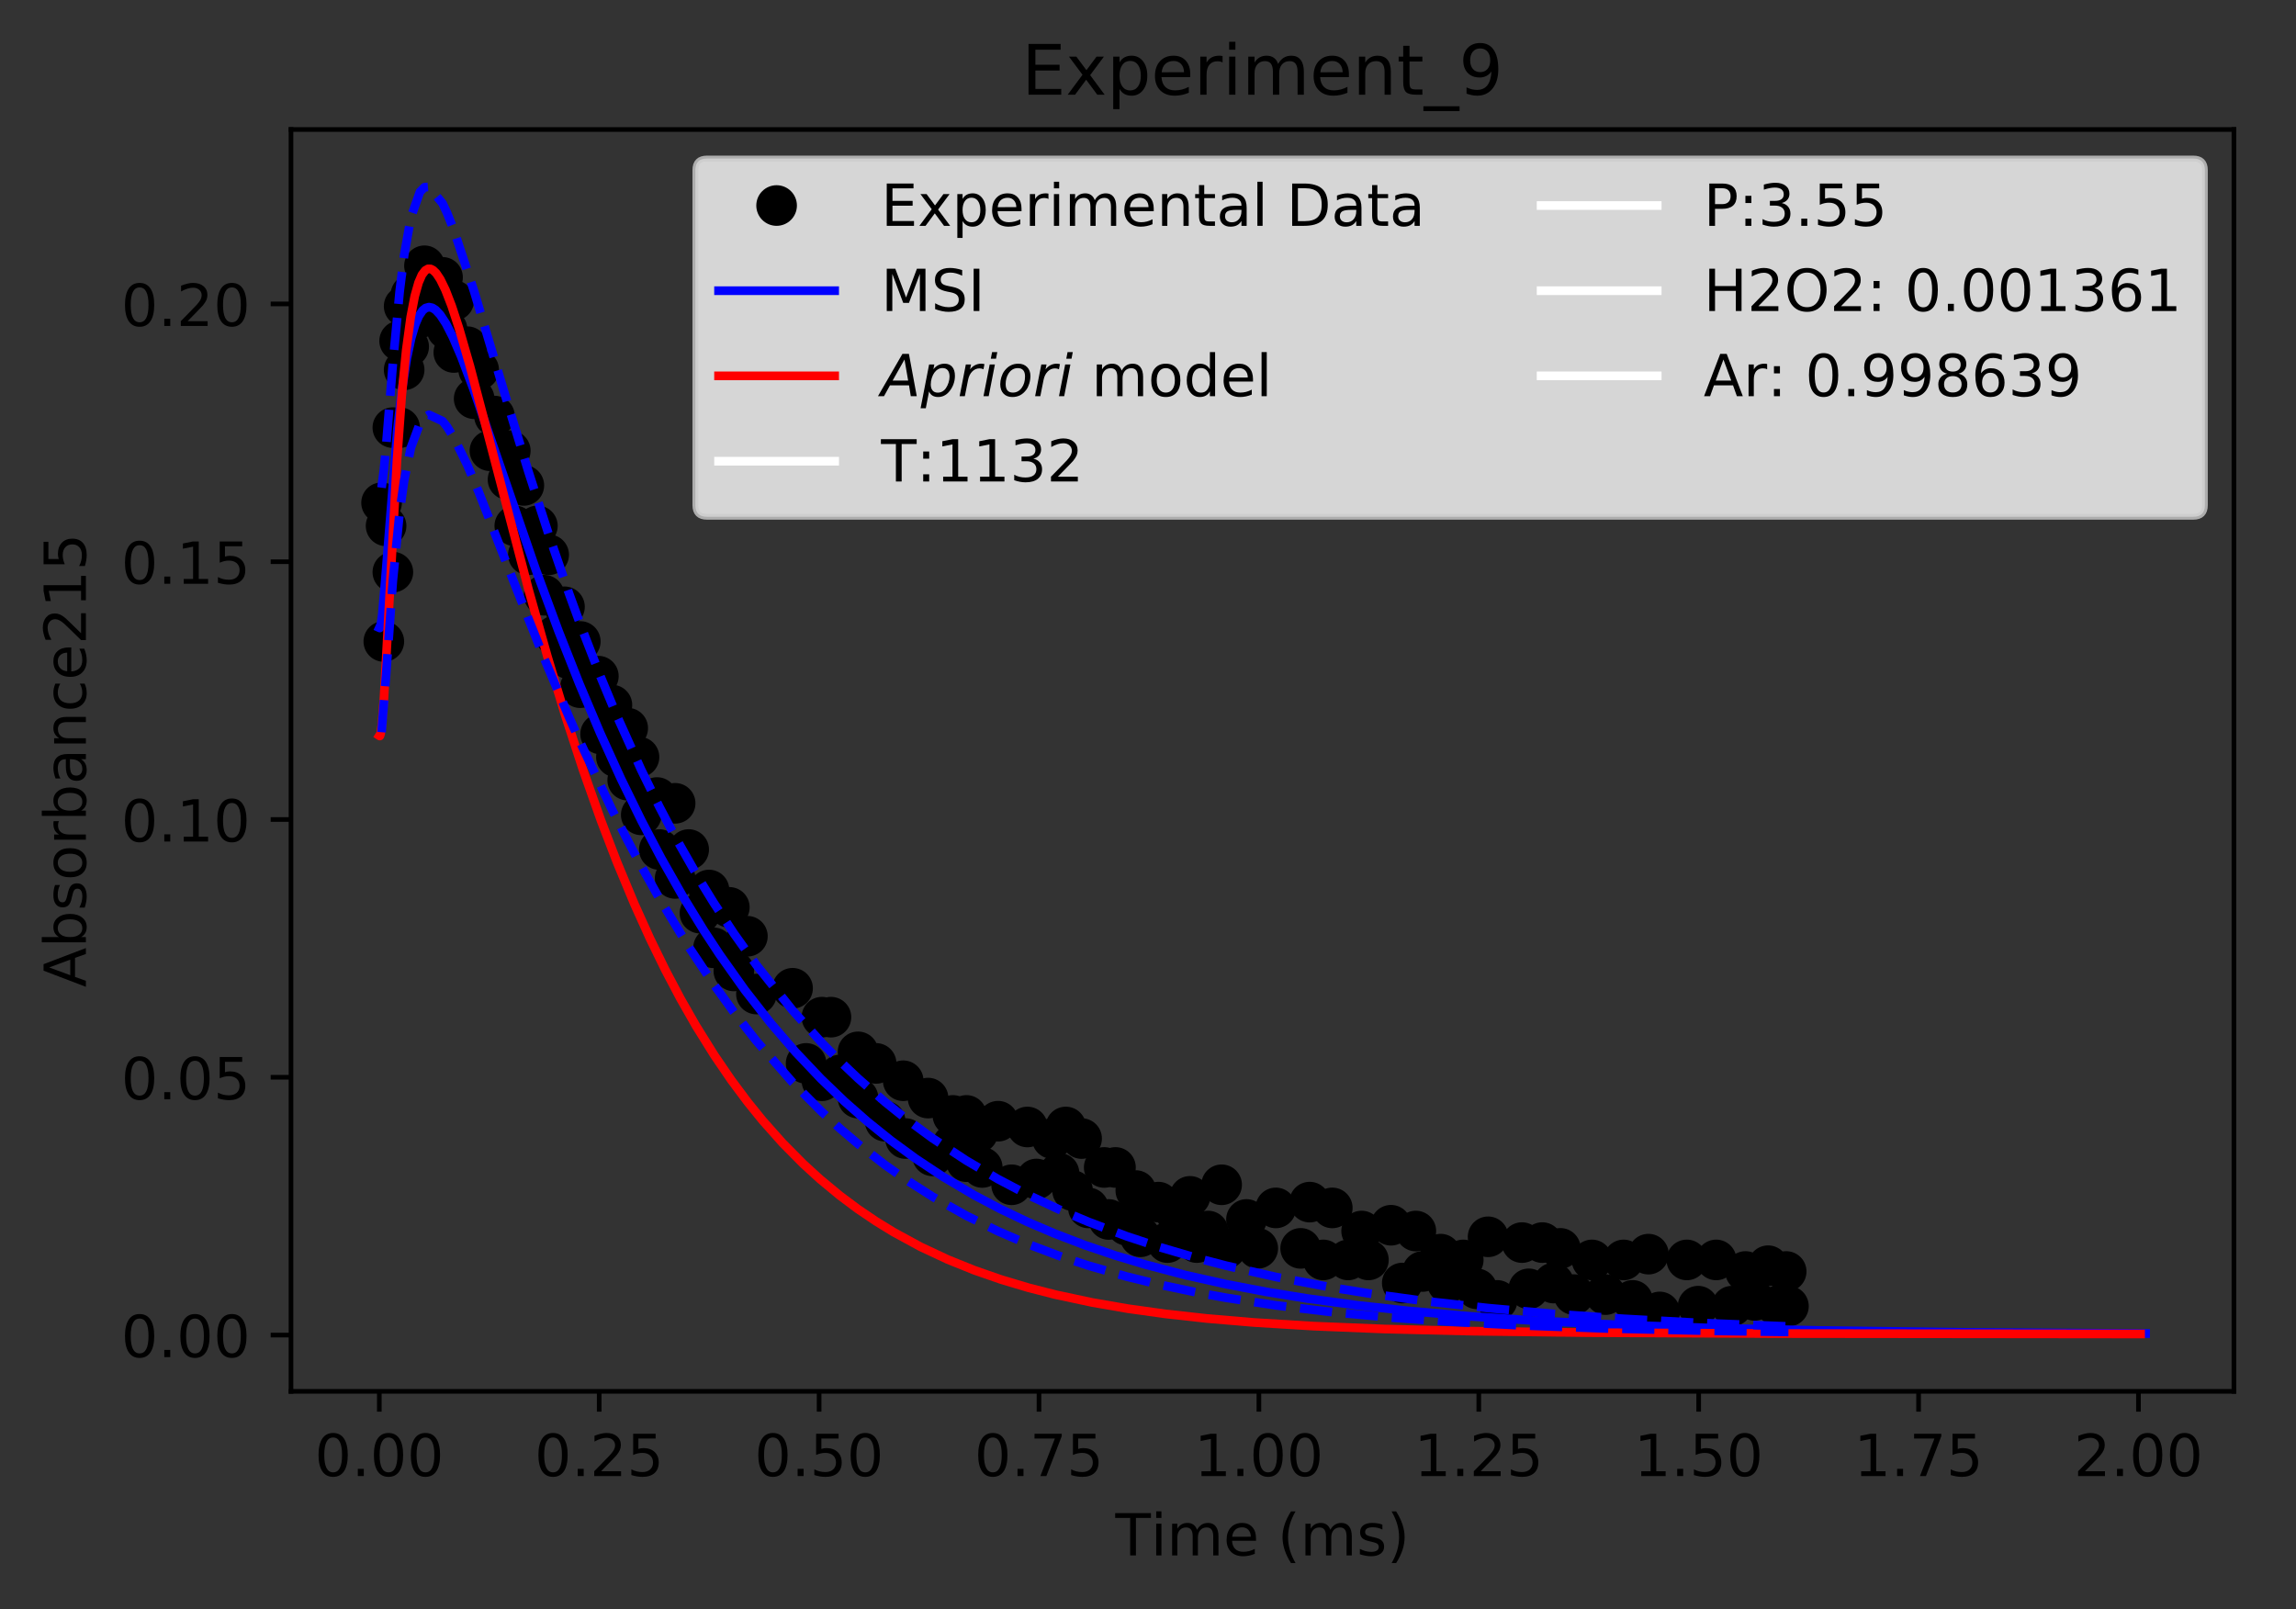 <?xml version="1.0" encoding="utf-8" standalone="no"?>
<!DOCTYPE svg PUBLIC "-//W3C//DTD SVG 1.1//EN"
  "http://www.w3.org/Graphics/SVG/1.1/DTD/svg11.dtd">
<!-- Created with matplotlib (https://matplotlib.org/) -->
<svg height="277.314pt" version="1.1" viewBox="0 0 395.644 277.314" width="395.644pt" xmlns="http://www.w3.org/2000/svg" xmlns:xlink="http://www.w3.org/1999/xlink">
 <rect x="0" y="0" width="395.644" height="277.314" fill="#333333" stroke="none"/>
 <defs>
  <style type="text/css">
*{stroke-linecap:butt;stroke-linejoin:round;}
  </style>
 </defs>
 <g id="figure_1">
  <g id="patch_1">
   <path d="M 0 277.314 
L 395.644 277.314 
L 395.644 0 
L 0 0 
z
" style="fill:none;"/>
  </g>
  <g id="axes_1">
   <g id="patch_2">
    <path d="M 50.144 239.758 
L 384.944 239.758 
L 384.944 22.318 
L 50.144 22.318 
z
" style="fill:none;"/>
   </g>
   <g id="matplotlib.axis_1">
    <g id="xtick_1">
     <g id="line2d_1">
      <defs>
       <path d="M 0 0 
L 0 3.5 
" id="mb62f362b59" style="stroke:#000000;stroke-width:0.8;"/>
      </defs>
      <g>
       <use style="stroke:#000000;stroke-width:0.8;" x="65.362" xlink:href="#mb62f362b59" y="239.758"/>
      </g>
     </g>
     <g id="text_1">
      <!-- 0.00 -->
      <defs>
       <path d="M 31.781 66.406 
Q 24.172 66.406 20.328 58.906 
Q 16.5 51.422 16.5 36.375 
Q 16.5 21.391 20.328 13.891 
Q 24.172 6.391 31.781 6.391 
Q 39.453 6.391 43.281 13.891 
Q 47.125 21.391 47.125 36.375 
Q 47.125 51.422 43.281 58.906 
Q 39.453 66.406 31.781 66.406 
z
M 31.781 74.219 
Q 44.047 74.219 50.516 64.516 
Q 56.984 54.828 56.984 36.375 
Q 56.984 17.969 50.516 8.266 
Q 44.047 -1.422 31.781 -1.422 
Q 19.531 -1.422 13.062 8.266 
Q 6.594 17.969 6.594 36.375 
Q 6.594 54.828 13.062 64.516 
Q 19.531 74.219 31.781 74.219 
z
" id="DejaVuSans-48"/>
       <path d="M 10.688 12.406 
L 21 12.406 
L 21 0 
L 10.688 0 
z
" id="DejaVuSans-46"/>
      </defs>
      <g transform="translate(54.229 254.357)scale(0.1 -0.1)">
       <use xlink:href="#DejaVuSans-48"/>
       <use x="63.623" xlink:href="#DejaVuSans-46"/>
       <use x="95.41" xlink:href="#DejaVuSans-48"/>
       <use x="159.033" xlink:href="#DejaVuSans-48"/>
      </g>
     </g>
    </g>
    <g id="xtick_2">
     <g id="line2d_2">
      <g>
       <use style="stroke:#000000;stroke-width:0.8;" x="103.254" xlink:href="#mb62f362b59" y="239.758"/>
      </g>
     </g>
     <g id="text_2">
      <!-- 0.25 -->
      <defs>
       <path d="M 19.188 8.297 
L 53.609 8.297 
L 53.609 0 
L 7.328 0 
L 7.328 8.297 
Q 12.938 14.109 22.625 23.891 
Q 32.328 33.688 34.812 36.531 
Q 39.547 41.844 41.422 45.531 
Q 43.312 49.219 43.312 52.781 
Q 43.312 58.594 39.234 62.25 
Q 35.156 65.922 28.609 65.922 
Q 23.969 65.922 18.812 64.312 
Q 13.672 62.703 7.812 59.422 
L 7.812 69.391 
Q 13.766 71.781 18.938 73 
Q 24.125 74.219 28.422 74.219 
Q 39.75 74.219 46.484 68.547 
Q 53.219 62.891 53.219 53.422 
Q 53.219 48.922 51.531 44.891 
Q 49.859 40.875 45.406 35.406 
Q 44.188 33.984 37.641 27.219 
Q 31.109 20.453 19.188 8.297 
z
" id="DejaVuSans-50"/>
       <path d="M 10.797 72.906 
L 49.516 72.906 
L 49.516 64.594 
L 19.828 64.594 
L 19.828 46.734 
Q 21.969 47.469 24.109 47.828 
Q 26.266 48.188 28.422 48.188 
Q 40.625 48.188 47.75 41.5 
Q 54.891 34.812 54.891 23.391 
Q 54.891 11.625 47.562 5.094 
Q 40.234 -1.422 26.906 -1.422 
Q 22.312 -1.422 17.547 -0.641 
Q 12.797 0.141 7.719 1.703 
L 7.719 11.625 
Q 12.109 9.234 16.797 8.062 
Q 21.484 6.891 26.703 6.891 
Q 35.156 6.891 40.078 11.328 
Q 45.016 15.766 45.016 23.391 
Q 45.016 31 40.078 35.438 
Q 35.156 39.891 26.703 39.891 
Q 22.75 39.891 18.812 39.016 
Q 14.891 38.141 10.797 36.281 
z
" id="DejaVuSans-53"/>
      </defs>
      <g transform="translate(92.121 254.357)scale(0.1 -0.1)">
       <use xlink:href="#DejaVuSans-48"/>
       <use x="63.623" xlink:href="#DejaVuSans-46"/>
       <use x="95.41" xlink:href="#DejaVuSans-50"/>
       <use x="159.033" xlink:href="#DejaVuSans-53"/>
      </g>
     </g>
    </g>
    <g id="xtick_3">
     <g id="line2d_3">
      <g>
       <use style="stroke:#000000;stroke-width:0.8;" x="141.146" xlink:href="#mb62f362b59" y="239.758"/>
      </g>
     </g>
     <g id="text_3">
      <!-- 0.50 -->
      <g transform="translate(130.013 254.357)scale(0.1 -0.1)">
       <use xlink:href="#DejaVuSans-48"/>
       <use x="63.623" xlink:href="#DejaVuSans-46"/>
       <use x="95.41" xlink:href="#DejaVuSans-53"/>
       <use x="159.033" xlink:href="#DejaVuSans-48"/>
      </g>
     </g>
    </g>
    <g id="xtick_4">
     <g id="line2d_4">
      <g>
       <use style="stroke:#000000;stroke-width:0.8;" x="179.038" xlink:href="#mb62f362b59" y="239.758"/>
      </g>
     </g>
     <g id="text_4">
      <!-- 0.75 -->
      <defs>
       <path d="M 8.203 72.906 
L 55.078 72.906 
L 55.078 68.703 
L 28.609 0 
L 18.312 0 
L 43.219 64.594 
L 8.203 64.594 
z
" id="DejaVuSans-55"/>
      </defs>
      <g transform="translate(167.905 254.357)scale(0.1 -0.1)">
       <use xlink:href="#DejaVuSans-48"/>
       <use x="63.623" xlink:href="#DejaVuSans-46"/>
       <use x="95.41" xlink:href="#DejaVuSans-55"/>
       <use x="159.033" xlink:href="#DejaVuSans-53"/>
      </g>
     </g>
    </g>
    <g id="xtick_5">
     <g id="line2d_5">
      <g>
       <use style="stroke:#000000;stroke-width:0.8;" x="216.93" xlink:href="#mb62f362b59" y="239.758"/>
      </g>
     </g>
     <g id="text_5">
      <!-- 1.00 -->
      <defs>
       <path d="M 12.406 8.297 
L 28.516 8.297 
L 28.516 63.922 
L 10.984 60.406 
L 10.984 69.391 
L 28.422 72.906 
L 38.281 72.906 
L 38.281 8.297 
L 54.391 8.297 
L 54.391 0 
L 12.406 0 
z
" id="DejaVuSans-49"/>
      </defs>
      <g transform="translate(205.797 254.357)scale(0.1 -0.1)">
       <use xlink:href="#DejaVuSans-49"/>
       <use x="63.623" xlink:href="#DejaVuSans-46"/>
       <use x="95.41" xlink:href="#DejaVuSans-48"/>
       <use x="159.033" xlink:href="#DejaVuSans-48"/>
      </g>
     </g>
    </g>
    <g id="xtick_6">
     <g id="line2d_6">
      <g>
       <use style="stroke:#000000;stroke-width:0.8;" x="254.822" xlink:href="#mb62f362b59" y="239.758"/>
      </g>
     </g>
     <g id="text_6">
      <!-- 1.25 -->
      <g transform="translate(243.689 254.357)scale(0.1 -0.1)">
       <use xlink:href="#DejaVuSans-49"/>
       <use x="63.623" xlink:href="#DejaVuSans-46"/>
       <use x="95.41" xlink:href="#DejaVuSans-50"/>
       <use x="159.033" xlink:href="#DejaVuSans-53"/>
      </g>
     </g>
    </g>
    <g id="xtick_7">
     <g id="line2d_7">
      <g>
       <use style="stroke:#000000;stroke-width:0.8;" x="292.714" xlink:href="#mb62f362b59" y="239.758"/>
      </g>
     </g>
     <g id="text_7">
      <!-- 1.50 -->
      <g transform="translate(281.581 254.357)scale(0.1 -0.1)">
       <use xlink:href="#DejaVuSans-49"/>
       <use x="63.623" xlink:href="#DejaVuSans-46"/>
       <use x="95.41" xlink:href="#DejaVuSans-53"/>
       <use x="159.033" xlink:href="#DejaVuSans-48"/>
      </g>
     </g>
    </g>
    <g id="xtick_8">
     <g id="line2d_8">
      <g>
       <use style="stroke:#000000;stroke-width:0.8;" x="330.606" xlink:href="#mb62f362b59" y="239.758"/>
      </g>
     </g>
     <g id="text_8">
      <!-- 1.75 -->
      <g transform="translate(319.473 254.357)scale(0.1 -0.1)">
       <use xlink:href="#DejaVuSans-49"/>
       <use x="63.623" xlink:href="#DejaVuSans-46"/>
       <use x="95.41" xlink:href="#DejaVuSans-55"/>
       <use x="159.033" xlink:href="#DejaVuSans-53"/>
      </g>
     </g>
    </g>
    <g id="xtick_9">
     <g id="line2d_9">
      <g>
       <use style="stroke:#000000;stroke-width:0.8;" x="368.498" xlink:href="#mb62f362b59" y="239.758"/>
      </g>
     </g>
     <g id="text_9">
      <!-- 2.00 -->
      <g transform="translate(357.365 254.357)scale(0.1 -0.1)">
       <use xlink:href="#DejaVuSans-50"/>
       <use x="63.623" xlink:href="#DejaVuSans-46"/>
       <use x="95.41" xlink:href="#DejaVuSans-48"/>
       <use x="159.033" xlink:href="#DejaVuSans-48"/>
      </g>
     </g>
    </g>
    <g id="text_10">
     <!-- Time (ms) -->
     <defs>
      <path d="M -0.297 72.906 
L 61.375 72.906 
L 61.375 64.594 
L 35.5 64.594 
L 35.5 0 
L 25.594 0 
L 25.594 64.594 
L -0.297 64.594 
z
" id="DejaVuSans-84"/>
      <path d="M 9.422 54.688 
L 18.406 54.688 
L 18.406 0 
L 9.422 0 
z
M 9.422 75.984 
L 18.406 75.984 
L 18.406 64.594 
L 9.422 64.594 
z
" id="DejaVuSans-105"/>
      <path d="M 52 44.188 
Q 55.375 50.25 60.062 53.125 
Q 64.75 56 71.094 56 
Q 79.641 56 84.281 50.016 
Q 88.922 44.047 88.922 33.016 
L 88.922 0 
L 79.891 0 
L 79.891 32.719 
Q 79.891 40.578 77.094 44.375 
Q 74.312 48.188 68.609 48.188 
Q 61.625 48.188 57.562 43.547 
Q 53.516 38.922 53.516 30.906 
L 53.516 0 
L 44.484 0 
L 44.484 32.719 
Q 44.484 40.625 41.703 44.406 
Q 38.922 48.188 33.109 48.188 
Q 26.219 48.188 22.156 43.531 
Q 18.109 38.875 18.109 30.906 
L 18.109 0 
L 9.078 0 
L 9.078 54.688 
L 18.109 54.688 
L 18.109 46.188 
Q 21.188 51.219 25.484 53.609 
Q 29.781 56 35.688 56 
Q 41.656 56 45.828 52.969 
Q 50 49.953 52 44.188 
z
" id="DejaVuSans-109"/>
      <path d="M 56.203 29.594 
L 56.203 25.203 
L 14.891 25.203 
Q 15.484 15.922 20.484 11.062 
Q 25.484 6.203 34.422 6.203 
Q 39.594 6.203 44.453 7.469 
Q 49.312 8.734 54.109 11.281 
L 54.109 2.781 
Q 49.266 0.734 44.188 -0.344 
Q 39.109 -1.422 33.891 -1.422 
Q 20.797 -1.422 13.156 6.188 
Q 5.516 13.812 5.516 26.812 
Q 5.516 40.234 12.766 48.109 
Q 20.016 56 32.328 56 
Q 43.359 56 49.781 48.891 
Q 56.203 41.797 56.203 29.594 
z
M 47.219 32.234 
Q 47.125 39.594 43.094 43.984 
Q 39.062 48.391 32.422 48.391 
Q 24.906 48.391 20.391 44.141 
Q 15.875 39.891 15.188 32.172 
z
" id="DejaVuSans-101"/>
      <path id="DejaVuSans-32"/>
      <path d="M 31 75.875 
Q 24.469 64.656 21.281 53.656 
Q 18.109 42.672 18.109 31.391 
Q 18.109 20.125 21.312 9.062 
Q 24.516 -2 31 -13.188 
L 23.188 -13.188 
Q 15.875 -1.703 12.234 9.375 
Q 8.594 20.453 8.594 31.391 
Q 8.594 42.281 12.203 53.312 
Q 15.828 64.359 23.188 75.875 
z
" id="DejaVuSans-40"/>
      <path d="M 44.281 53.078 
L 44.281 44.578 
Q 40.484 46.531 36.375 47.5 
Q 32.281 48.484 27.875 48.484 
Q 21.188 48.484 17.844 46.438 
Q 14.5 44.391 14.5 40.281 
Q 14.5 37.156 16.891 35.375 
Q 19.281 33.594 26.516 31.984 
L 29.594 31.297 
Q 39.156 29.25 43.188 25.516 
Q 47.219 21.781 47.219 15.094 
Q 47.219 7.469 41.188 3.016 
Q 35.156 -1.422 24.609 -1.422 
Q 20.219 -1.422 15.453 -0.562 
Q 10.688 0.297 5.422 2 
L 5.422 11.281 
Q 10.406 8.688 15.234 7.391 
Q 20.062 6.109 24.812 6.109 
Q 31.156 6.109 34.562 8.281 
Q 37.984 10.453 37.984 14.406 
Q 37.984 18.062 35.516 20.016 
Q 33.062 21.969 24.703 23.781 
L 21.578 24.516 
Q 13.234 26.266 9.516 29.906 
Q 5.812 33.547 5.812 39.891 
Q 5.812 47.609 11.281 51.797 
Q 16.75 56 26.812 56 
Q 31.781 56 36.172 55.266 
Q 40.578 54.547 44.281 53.078 
z
" id="DejaVuSans-115"/>
      <path d="M 8.016 75.875 
L 15.828 75.875 
Q 23.141 64.359 26.781 53.312 
Q 30.422 42.281 30.422 31.391 
Q 30.422 20.453 26.781 9.375 
Q 23.141 -1.703 15.828 -13.188 
L 8.016 -13.188 
Q 14.5 -2 17.703 9.062 
Q 20.906 20.125 20.906 31.391 
Q 20.906 42.672 17.703 53.656 
Q 14.5 64.656 8.016 75.875 
z
" id="DejaVuSans-41"/>
     </defs>
     <g transform="translate(192.191 268.035)scale(0.1 -0.1)">
      <use xlink:href="#DejaVuSans-84"/>
      <use x="61.037" xlink:href="#DejaVuSans-105"/>
      <use x="88.82" xlink:href="#DejaVuSans-109"/>
      <use x="186.232" xlink:href="#DejaVuSans-101"/>
      <use x="247.756" xlink:href="#DejaVuSans-32"/>
      <use x="279.543" xlink:href="#DejaVuSans-40"/>
      <use x="318.557" xlink:href="#DejaVuSans-109"/>
      <use x="415.969" xlink:href="#DejaVuSans-115"/>
      <use x="468.068" xlink:href="#DejaVuSans-41"/>
     </g>
    </g>
   </g>
   <g id="matplotlib.axis_2">
    <g id="ytick_1">
     <g id="line2d_10">
      <defs>
       <path d="M 0 0 
L -3.5 0 
" id="m993dee233f" style="stroke:#000000;stroke-width:0.8;"/>
      </defs>
      <g>
       <use style="stroke:#000000;stroke-width:0.8;" x="50.144" xlink:href="#m993dee233f" y="230.062"/>
      </g>
     </g>
     <g id="text_11">
      <!-- 0.00 -->
      <g transform="translate(20.878 233.861)scale(0.1 -0.1)">
       <use xlink:href="#DejaVuSans-48"/>
       <use x="63.623" xlink:href="#DejaVuSans-46"/>
       <use x="95.41" xlink:href="#DejaVuSans-48"/>
       <use x="159.033" xlink:href="#DejaVuSans-48"/>
      </g>
     </g>
    </g>
    <g id="ytick_2">
     <g id="line2d_11">
      <g>
       <use style="stroke:#000000;stroke-width:0.8;" x="50.144" xlink:href="#m993dee233f" y="185.64"/>
      </g>
     </g>
     <g id="text_12">
      <!-- 0.05 -->
      <g transform="translate(20.878 189.439)scale(0.1 -0.1)">
       <use xlink:href="#DejaVuSans-48"/>
       <use x="63.623" xlink:href="#DejaVuSans-46"/>
       <use x="95.41" xlink:href="#DejaVuSans-48"/>
       <use x="159.033" xlink:href="#DejaVuSans-53"/>
      </g>
     </g>
    </g>
    <g id="ytick_3">
     <g id="line2d_12">
      <g>
       <use style="stroke:#000000;stroke-width:0.8;" x="50.144" xlink:href="#m993dee233f" y="141.218"/>
      </g>
     </g>
     <g id="text_13">
      <!-- 0.10 -->
      <g transform="translate(20.878 145.017)scale(0.1 -0.1)">
       <use xlink:href="#DejaVuSans-48"/>
       <use x="63.623" xlink:href="#DejaVuSans-46"/>
       <use x="95.41" xlink:href="#DejaVuSans-49"/>
       <use x="159.033" xlink:href="#DejaVuSans-48"/>
      </g>
     </g>
    </g>
    <g id="ytick_4">
     <g id="line2d_13">
      <g>
       <use style="stroke:#000000;stroke-width:0.8;" x="50.144" xlink:href="#m993dee233f" y="96.796"/>
      </g>
     </g>
     <g id="text_14">
      <!-- 0.15 -->
      <g transform="translate(20.878 100.595)scale(0.1 -0.1)">
       <use xlink:href="#DejaVuSans-48"/>
       <use x="63.623" xlink:href="#DejaVuSans-46"/>
       <use x="95.41" xlink:href="#DejaVuSans-49"/>
       <use x="159.033" xlink:href="#DejaVuSans-53"/>
      </g>
     </g>
    </g>
    <g id="ytick_5">
     <g id="line2d_14">
      <g>
       <use style="stroke:#000000;stroke-width:0.8;" x="50.144" xlink:href="#m993dee233f" y="52.374"/>
      </g>
     </g>
     <g id="text_15">
      <!-- 0.20 -->
      <g transform="translate(20.878 56.173)scale(0.1 -0.1)">
       <use xlink:href="#DejaVuSans-48"/>
       <use x="63.623" xlink:href="#DejaVuSans-46"/>
       <use x="95.41" xlink:href="#DejaVuSans-50"/>
       <use x="159.033" xlink:href="#DejaVuSans-48"/>
      </g>
     </g>
    </g>
    <g id="text_16">
     <!-- Absorbance215 -->
     <defs>
      <path d="M 34.188 63.188 
L 20.797 26.906 
L 47.609 26.906 
z
M 28.609 72.906 
L 39.797 72.906 
L 67.578 0 
L 57.328 0 
L 50.688 18.703 
L 17.828 18.703 
L 11.188 0 
L 0.781 0 
z
" id="DejaVuSans-65"/>
      <path d="M 48.688 27.297 
Q 48.688 37.203 44.609 42.844 
Q 40.531 48.484 33.406 48.484 
Q 26.266 48.484 22.188 42.844 
Q 18.109 37.203 18.109 27.297 
Q 18.109 17.391 22.188 11.75 
Q 26.266 6.109 33.406 6.109 
Q 40.531 6.109 44.609 11.75 
Q 48.688 17.391 48.688 27.297 
z
M 18.109 46.391 
Q 20.953 51.266 25.266 53.625 
Q 29.594 56 35.594 56 
Q 45.562 56 51.781 48.094 
Q 58.016 40.188 58.016 27.297 
Q 58.016 14.406 51.781 6.484 
Q 45.562 -1.422 35.594 -1.422 
Q 29.594 -1.422 25.266 0.953 
Q 20.953 3.328 18.109 8.203 
L 18.109 0 
L 9.078 0 
L 9.078 75.984 
L 18.109 75.984 
z
" id="DejaVuSans-98"/>
      <path d="M 30.609 48.391 
Q 23.391 48.391 19.188 42.75 
Q 14.984 37.109 14.984 27.297 
Q 14.984 17.484 19.156 11.844 
Q 23.344 6.203 30.609 6.203 
Q 37.797 6.203 41.984 11.859 
Q 46.188 17.531 46.188 27.297 
Q 46.188 37.016 41.984 42.703 
Q 37.797 48.391 30.609 48.391 
z
M 30.609 56 
Q 42.328 56 49.016 48.375 
Q 55.719 40.766 55.719 27.297 
Q 55.719 13.875 49.016 6.219 
Q 42.328 -1.422 30.609 -1.422 
Q 18.844 -1.422 12.172 6.219 
Q 5.516 13.875 5.516 27.297 
Q 5.516 40.766 12.172 48.375 
Q 18.844 56 30.609 56 
z
" id="DejaVuSans-111"/>
      <path d="M 41.109 46.297 
Q 39.594 47.172 37.812 47.578 
Q 36.031 48 33.891 48 
Q 26.266 48 22.188 43.047 
Q 18.109 38.094 18.109 28.812 
L 18.109 0 
L 9.078 0 
L 9.078 54.688 
L 18.109 54.688 
L 18.109 46.188 
Q 20.953 51.172 25.484 53.578 
Q 30.031 56 36.531 56 
Q 37.453 56 38.578 55.875 
Q 39.703 55.766 41.062 55.516 
z
" id="DejaVuSans-114"/>
      <path d="M 34.281 27.484 
Q 23.391 27.484 19.188 25 
Q 14.984 22.516 14.984 16.5 
Q 14.984 11.719 18.141 8.906 
Q 21.297 6.109 26.703 6.109 
Q 34.188 6.109 38.703 11.406 
Q 43.219 16.703 43.219 25.484 
L 43.219 27.484 
z
M 52.203 31.203 
L 52.203 0 
L 43.219 0 
L 43.219 8.297 
Q 40.141 3.328 35.547 0.953 
Q 30.953 -1.422 24.312 -1.422 
Q 15.922 -1.422 10.953 3.297 
Q 6 8.016 6 15.922 
Q 6 25.141 12.172 29.828 
Q 18.359 34.516 30.609 34.516 
L 43.219 34.516 
L 43.219 35.406 
Q 43.219 41.609 39.141 45 
Q 35.062 48.391 27.688 48.391 
Q 23 48.391 18.547 47.266 
Q 14.109 46.141 10.016 43.891 
L 10.016 52.203 
Q 14.938 54.109 19.578 55.047 
Q 24.219 56 28.609 56 
Q 40.484 56 46.344 49.844 
Q 52.203 43.703 52.203 31.203 
z
" id="DejaVuSans-97"/>
      <path d="M 54.891 33.016 
L 54.891 0 
L 45.906 0 
L 45.906 32.719 
Q 45.906 40.484 42.875 44.328 
Q 39.844 48.188 33.797 48.188 
Q 26.516 48.188 22.312 43.547 
Q 18.109 38.922 18.109 30.906 
L 18.109 0 
L 9.078 0 
L 9.078 54.688 
L 18.109 54.688 
L 18.109 46.188 
Q 21.344 51.125 25.703 53.562 
Q 30.078 56 35.797 56 
Q 45.219 56 50.047 50.172 
Q 54.891 44.344 54.891 33.016 
z
" id="DejaVuSans-110"/>
      <path d="M 48.781 52.594 
L 48.781 44.188 
Q 44.969 46.297 41.141 47.344 
Q 37.312 48.391 33.406 48.391 
Q 24.656 48.391 19.812 42.844 
Q 14.984 37.312 14.984 27.297 
Q 14.984 17.281 19.812 11.734 
Q 24.656 6.203 33.406 6.203 
Q 37.312 6.203 41.141 7.25 
Q 44.969 8.297 48.781 10.406 
L 48.781 2.094 
Q 45.016 0.344 40.984 -0.531 
Q 36.969 -1.422 32.422 -1.422 
Q 20.062 -1.422 12.781 6.344 
Q 5.516 14.109 5.516 27.297 
Q 5.516 40.672 12.859 48.328 
Q 20.219 56 33.016 56 
Q 37.156 56 41.109 55.141 
Q 45.062 54.297 48.781 52.594 
z
" id="DejaVuSans-99"/>
     </defs>
     <g transform="translate(14.798 170.129)rotate(-90)scale(0.1 -0.1)">
      <use xlink:href="#DejaVuSans-65"/>
      <use x="68.408" xlink:href="#DejaVuSans-98"/>
      <use x="131.885" xlink:href="#DejaVuSans-115"/>
      <use x="183.984" xlink:href="#DejaVuSans-111"/>
      <use x="245.166" xlink:href="#DejaVuSans-114"/>
      <use x="286.279" xlink:href="#DejaVuSans-98"/>
      <use x="349.756" xlink:href="#DejaVuSans-97"/>
      <use x="411.035" xlink:href="#DejaVuSans-110"/>
      <use x="474.414" xlink:href="#DejaVuSans-99"/>
      <use x="529.395" xlink:href="#DejaVuSans-101"/>
      <use x="590.918" xlink:href="#DejaVuSans-50"/>
      <use x="654.541" xlink:href="#DejaVuSans-49"/>
      <use x="718.164" xlink:href="#DejaVuSans-53"/>
     </g>
    </g>
   </g>
   <g id="line2d_15">
    <defs>
     <path d="M 0 3 
C 0.796 3 1.559 2.684 2.121 2.121 
C 2.684 1.559 3 0.796 3 0 
C 3 -0.796 2.684 -1.559 2.121 -2.121 
C 1.559 -2.684 0.796 -3 0 -3 
C -0.796 -3 -1.559 -2.684 -2.121 -2.121 
C -2.684 -1.559 -3 -0.796 -3 0 
C -3 0.796 -2.684 1.559 -2.121 2.121 
C -1.559 2.684 -0.796 3 0 3 
z
" id="m47a560b5bc" style="stroke:#000000;"/>
    </defs>
    <g clip-path="url(#pc093e9c1b7)">
     <use style="stroke:#000000;" x="65.751" xlink:href="#m47a560b5bc" y="86.637"/>
     <use style="stroke:#000000;" x="66.14" xlink:href="#m47a560b5bc" y="110.541"/>
     <use style="stroke:#000000;" x="66.529" xlink:href="#m47a560b5bc" y="90.62"/>
     <use style="stroke:#000000;" x="67.697" xlink:href="#m47a560b5bc" y="98.589"/>
     <use style="stroke:#000000;" x="67.697" xlink:href="#m47a560b5bc" y="73.688"/>
     <use style="stroke:#000000;" x="68.864" xlink:href="#m47a560b5bc" y="73.688"/>
     <use style="stroke:#000000;" x="68.864" xlink:href="#m47a560b5bc" y="58.748"/>
     <use style="stroke:#000000;" x="69.642" xlink:href="#m47a560b5bc" y="63.728"/>
     <use style="stroke:#000000;" x="69.642" xlink:href="#m47a560b5bc" y="52.772"/>
     <use style="stroke:#000000;" x="70.421" xlink:href="#m47a560b5bc" y="59.744"/>
     <use style="stroke:#000000;" x="70.81" xlink:href="#m47a560b5bc" y="50.78"/>
     <use style="stroke:#000000;" x="72.366" xlink:href="#m47a560b5bc" y="54.765"/>
     <use style="stroke:#000000;" x="73.145" xlink:href="#m47a560b5bc" y="45.8"/>
     <use style="stroke:#000000;" x="73.923" xlink:href="#m47a560b5bc" y="52.772"/>
     <use style="stroke:#000000;" x="76.258" xlink:href="#m47a560b5bc" y="47.792"/>
     <use style="stroke:#000000;" x="77.036" xlink:href="#m47a560b5bc" y="56.757"/>
     <use style="stroke:#000000;" x="78.203" xlink:href="#m47a560b5bc" y="51.776"/>
     <use style="stroke:#000000;" x="78.203" xlink:href="#m47a560b5bc" y="60.74"/>
     <use style="stroke:#000000;" x="80.538" xlink:href="#m47a560b5bc" y="59.744"/>
     <use style="stroke:#000000;" x="81.706" xlink:href="#m47a560b5bc" y="68.709"/>
     <use style="stroke:#000000;" x="82.484" xlink:href="#m47a560b5bc" y="63.728"/>
     <use style="stroke:#000000;" x="84.429" xlink:href="#m47a560b5bc" y="77.672"/>
     <use style="stroke:#000000;" x="85.208" xlink:href="#m47a560b5bc" y="71.697"/>
     <use style="stroke:#000000;" x="87.543" xlink:href="#m47a560b5bc" y="82.653"/>
     <use style="stroke:#000000;" x="87.932" xlink:href="#m47a560b5bc" y="77.672"/>
     <use style="stroke:#000000;" x="88.71" xlink:href="#m47a560b5bc" y="90.62"/>
     <use style="stroke:#000000;" x="90.267" xlink:href="#m47a560b5bc" y="83.649"/>
     <use style="stroke:#000000;" x="91.045" xlink:href="#m47a560b5bc" y="95.601"/>
     <use style="stroke:#000000;" x="92.601" xlink:href="#m47a560b5bc" y="90.62"/>
     <use style="stroke:#000000;" x="93.769" xlink:href="#m47a560b5bc" y="102.572"/>
     <use style="stroke:#000000;" x="94.547" xlink:href="#m47a560b5bc" y="95.601"/>
     <use style="stroke:#000000;" x="95.714" xlink:href="#m47a560b5bc" y="109.545"/>
     <use style="stroke:#000000;" x="97.271" xlink:href="#m47a560b5bc" y="104.564"/>
     <use style="stroke:#000000;" x="98.049" xlink:href="#m47a560b5bc" y="113.529"/>
     <use style="stroke:#000000;" x="99.995" xlink:href="#m47a560b5bc" y="110.541"/>
     <use style="stroke:#000000;" x="99.995" xlink:href="#m47a560b5bc" y="118.508"/>
     <use style="stroke:#000000;" x="103.108" xlink:href="#m47a560b5bc" y="116.517"/>
     <use style="stroke:#000000;" x="103.497" xlink:href="#m47a560b5bc" y="126.477"/>
     <use style="stroke:#000000;" x="105.443" xlink:href="#m47a560b5bc" y="121.497"/>
     <use style="stroke:#000000;" x="106.221" xlink:href="#m47a560b5bc" y="130.461"/>
     <use style="stroke:#000000;" x="108.167" xlink:href="#m47a560b5bc" y="125.481"/>
     <use style="stroke:#000000;" x="108.167" xlink:href="#m47a560b5bc" y="134.445"/>
     <use style="stroke:#000000;" x="110.112" xlink:href="#m47a560b5bc" y="130.461"/>
     <use style="stroke:#000000;" x="110.501" xlink:href="#m47a560b5bc" y="140.421"/>
     <use style="stroke:#000000;" x="113.225" xlink:href="#m47a560b5bc" y="137.433"/>
     <use style="stroke:#000000;" x="113.615" xlink:href="#m47a560b5bc" y="146.397"/>
     <use style="stroke:#000000;" x="116.338" xlink:href="#m47a560b5bc" y="138.429"/>
     <use style="stroke:#000000;" x="116.338" xlink:href="#m47a560b5bc" y="151.377"/>
     <use style="stroke:#000000;" x="118.673" xlink:href="#m47a560b5bc" y="146.397"/>
     <use style="stroke:#000000;" x="120.619" xlink:href="#m47a560b5bc" y="157.353"/>
     <use style="stroke:#000000;" x="122.176" xlink:href="#m47a560b5bc" y="153.369"/>
     <use style="stroke:#000000;" x="122.954" xlink:href="#m47a560b5bc" y="163.329"/>
     <use style="stroke:#000000;" x="125.678" xlink:href="#m47a560b5bc" y="156.357"/>
     <use style="stroke:#000000;" x="126.456" xlink:href="#m47a560b5bc" y="167.313"/>
     <use style="stroke:#000000;" x="128.791" xlink:href="#m47a560b5bc" y="161.337"/>
     <use style="stroke:#000000;" x="130.348" xlink:href="#m47a560b5bc" y="171.297"/>
     <use style="stroke:#000000;" x="136.574" xlink:href="#m47a560b5bc" y="170.301"/>
     <use style="stroke:#000000;" x="138.908" xlink:href="#m47a560b5bc" y="183.249"/>
     <use style="stroke:#000000;" x="141.632" xlink:href="#m47a560b5bc" y="175.281"/>
     <use style="stroke:#000000;" x="141.632" xlink:href="#m47a560b5bc" y="186.237"/>
     <use style="stroke:#000000;" x="143.188" xlink:href="#m47a560b5bc" y="175.281"/>
     <use style="stroke:#000000;" x="144.745" xlink:href="#m47a560b5bc" y="185.241"/>
     <use style="stroke:#000000;" x="147.858" xlink:href="#m47a560b5bc" y="181.257"/>
     <use style="stroke:#000000;" x="147.858" xlink:href="#m47a560b5bc" y="189.225"/>
     <use style="stroke:#000000;" x="150.971" xlink:href="#m47a560b5bc" y="183.249"/>
     <use style="stroke:#000000;" x="152.528" xlink:href="#m47a560b5bc" y="193.209"/>
     <use style="stroke:#000000;" x="155.641" xlink:href="#m47a560b5bc" y="186.237"/>
     <use style="stroke:#000000;" x="156.031" xlink:href="#m47a560b5bc" y="196.197"/>
     <use style="stroke:#000000;" x="159.922" xlink:href="#m47a560b5bc" y="189.225"/>
     <use style="stroke:#000000;" x="160.701" xlink:href="#m47a560b5bc" y="199.185"/>
     <use style="stroke:#000000;" x="164.202" xlink:href="#m47a560b5bc" y="192.213"/>
     <use style="stroke:#000000;" x="164.202" xlink:href="#m47a560b5bc" y="197.193"/>
     <use style="stroke:#000000;" x="166.537" xlink:href="#m47a560b5bc" y="192.213"/>
     <use style="stroke:#000000;" x="166.537" xlink:href="#m47a560b5bc" y="200.181"/>
     <use style="stroke:#000000;" x="168.482" xlink:href="#m47a560b5bc" y="195.201"/>
     <use style="stroke:#000000;" x="169.261" xlink:href="#m47a560b5bc" y="201.178"/>
     <use style="stroke:#000000;" x="171.985" xlink:href="#m47a560b5bc" y="193.209"/>
     <use style="stroke:#000000;" x="174.319" xlink:href="#m47a560b5bc" y="204.165"/>
     <use style="stroke:#000000;" x="177.044" xlink:href="#m47a560b5bc" y="194.205"/>
     <use style="stroke:#000000;" x="178.601" xlink:href="#m47a560b5bc" y="203.169"/>
     <use style="stroke:#000000;" x="181.324" xlink:href="#m47a560b5bc" y="196.197"/>
     <use style="stroke:#000000;" x="182.492" xlink:href="#m47a560b5bc" y="202.174"/>
     <use style="stroke:#000000;" x="183.659" xlink:href="#m47a560b5bc" y="194.205"/>
     <use style="stroke:#000000;" x="184.826" xlink:href="#m47a560b5bc" y="205.162"/>
     <use style="stroke:#000000;" x="186.382" xlink:href="#m47a560b5bc" y="196.197"/>
     <use style="stroke:#000000;" x="187.551" xlink:href="#m47a560b5bc" y="208.15"/>
     <use style="stroke:#000000;" x="190.275" xlink:href="#m47a560b5bc" y="201.178"/>
     <use style="stroke:#000000;" x="191.052" xlink:href="#m47a560b5bc" y="210.142"/>
     <use style="stroke:#000000;" x="192.219" xlink:href="#m47a560b5bc" y="201.178"/>
     <use style="stroke:#000000;" x="194.165" xlink:href="#m47a560b5bc" y="211.138"/>
     <use style="stroke:#000000;" x="195.722" xlink:href="#m47a560b5bc" y="205.162"/>
     <use style="stroke:#000000;" x="196.501" xlink:href="#m47a560b5bc" y="213.13"/>
     <use style="stroke:#000000;" x="199.613" xlink:href="#m47a560b5bc" y="207.153"/>
     <use style="stroke:#000000;" x="201.169" xlink:href="#m47a560b5bc" y="214.126"/>
     <use style="stroke:#000000;" x="202.726" xlink:href="#m47a560b5bc" y="209.146"/>
     <use style="stroke:#000000;" x="205.061" xlink:href="#m47a560b5bc" y="206.158"/>
     <use style="stroke:#000000;" x="206.229" xlink:href="#m47a560b5bc" y="214.126"/>
     <use style="stroke:#000000;" x="208.175" xlink:href="#m47a560b5bc" y="212.134"/>
     <use style="stroke:#000000;" x="210.509" xlink:href="#m47a560b5bc" y="204.165"/>
     <use style="stroke:#000000;" x="211.288" xlink:href="#m47a560b5bc" y="215.122"/>
     <use style="stroke:#000000;" x="214.789" xlink:href="#m47a560b5bc" y="210.142"/>
     <use style="stroke:#000000;" x="216.735" xlink:href="#m47a560b5bc" y="215.122"/>
     <use style="stroke:#000000;" x="219.848" xlink:href="#m47a560b5bc" y="208.15"/>
     <use style="stroke:#000000;" x="224.129" xlink:href="#m47a560b5bc" y="215.122"/>
     <use style="stroke:#000000;" x="225.685" xlink:href="#m47a560b5bc" y="207.153"/>
     <use style="stroke:#000000;" x="228.019" xlink:href="#m47a560b5bc" y="217.114"/>
     <use style="stroke:#000000;" x="229.576" xlink:href="#m47a560b5bc" y="208.15"/>
     <use style="stroke:#000000;" x="232.301" xlink:href="#m47a560b5bc" y="217.114"/>
     <use style="stroke:#000000;" x="234.635" xlink:href="#m47a560b5bc" y="212.134"/>
     <use style="stroke:#000000;" x="235.802" xlink:href="#m47a560b5bc" y="217.114"/>
     <use style="stroke:#000000;" x="239.695" xlink:href="#m47a560b5bc" y="211.138"/>
     <use style="stroke:#000000;" x="241.639" xlink:href="#m47a560b5bc" y="221.098"/>
     <use style="stroke:#000000;" x="243.975" xlink:href="#m47a560b5bc" y="212.134"/>
     <use style="stroke:#000000;" x="245.142" xlink:href="#m47a560b5bc" y="219.106"/>
     <use style="stroke:#000000;" x="248.255" xlink:href="#m47a560b5bc" y="216.118"/>
     <use style="stroke:#000000;" x="249.422" xlink:href="#m47a560b5bc" y="221.098"/>
     <use style="stroke:#000000;" x="252.146" xlink:href="#m47a560b5bc" y="217.114"/>
     <use style="stroke:#000000;" x="254.482" xlink:href="#m47a560b5bc" y="222.094"/>
     <use style="stroke:#000000;" x="256.426" xlink:href="#m47a560b5bc" y="213.13"/>
     <use style="stroke:#000000;" x="257.983" xlink:href="#m47a560b5bc" y="224.086"/>
     <use style="stroke:#000000;" x="262.265" xlink:href="#m47a560b5bc" y="214.126"/>
     <use style="stroke:#000000;" x="263.432" xlink:href="#m47a560b5bc" y="222.094"/>
     <use style="stroke:#000000;" x="265.766" xlink:href="#m47a560b5bc" y="214.126"/>
     <use style="stroke:#000000;" x="267.712" xlink:href="#m47a560b5bc" y="221.098"/>
     <use style="stroke:#000000;" x="268.879" xlink:href="#m47a560b5bc" y="215.122"/>
     <use style="stroke:#000000;" x="271.215" xlink:href="#m47a560b5bc" y="223.09"/>
     <use style="stroke:#000000;" x="274.327" xlink:href="#m47a560b5bc" y="217.114"/>
     <use style="stroke:#000000;" x="276.662" xlink:href="#m47a560b5bc" y="223.09"/>
     <use style="stroke:#000000;" x="279.775" xlink:href="#m47a560b5bc" y="217.114"/>
     <use style="stroke:#000000;" x="281.332" xlink:href="#m47a560b5bc" y="224.086"/>
     <use style="stroke:#000000;" x="284.056" xlink:href="#m47a560b5bc" y="216.118"/>
     <use style="stroke:#000000;" x="286.002" xlink:href="#m47a560b5bc" y="226.078"/>
     <use style="stroke:#000000;" x="290.67" xlink:href="#m47a560b5bc" y="217.114"/>
     <use style="stroke:#000000;" x="292.616" xlink:href="#m47a560b5bc" y="225.082"/>
     <use style="stroke:#000000;" x="295.729" xlink:href="#m47a560b5bc" y="217.114"/>
     <use style="stroke:#000000;" x="298.453" xlink:href="#m47a560b5bc" y="225.082"/>
     <use style="stroke:#000000;" x="300.789" xlink:href="#m47a560b5bc" y="219.106"/>
     <use style="stroke:#000000;" x="302.345" xlink:href="#m47a560b5bc" y="224.086"/>
     <use style="stroke:#000000;" x="304.68" xlink:href="#m47a560b5bc" y="218.11"/>
     <use style="stroke:#000000;" x="306.236" xlink:href="#m47a560b5bc" y="225.082"/>
     <use style="stroke:#000000;" x="307.793" xlink:href="#m47a560b5bc" y="219.106"/>
     <use style="stroke:#000000;" x="308.182" xlink:href="#m47a560b5bc" y="225.082"/>
    </g>
   </g>
   <g id="line2d_16">
    <path clip-path="url(#pc093e9c1b7)" d="M 65.362 108.18 
L 65.441 108.216 
L 65.478 108.172 
L 65.616 107.721 
L 65.882 105.816 
L 66.365 100.267 
L 68.488 73.86 
L 69.323 66.745 
L 70.106 61.753 
L 70.863 58.217 
L 71.535 55.961 
L 72.177 54.464 
L 72.819 53.512 
L 73.333 53.088 
L 73.914 52.923 
L 74.499 53.047 
L 75.085 53.425 
L 75.865 54.262 
L 76.841 55.748 
L 78.012 58.03 
L 79.478 61.441 
L 81.531 66.88 
L 84.757 76.179 
L 92.339 98.182 
L 96.261 108.79 
L 99.837 117.843 
L 103.413 126.296 
L 106.989 134.165 
L 110.552 141.45 
L 113.932 147.874 
L 117.586 154.32 
L 121.257 160.305 
L 124.01 164.493 
L 128.373 170.636 
L 132.735 176.221 
L 137.098 181.294 
L 141.461 185.9 
L 145.54 189.821 
L 149.456 193.264 
L 153.531 196.542 
L 157.801 199.669 
L 162.486 202.772 
L 167.851 205.946 
L 172.463 208.382 
L 177.075 210.577 
L 181.709 212.563 
L 186.932 214.564 
L 192.155 216.34 
L 197.377 217.916 
L 204.341 219.745 
L 211.305 221.303 
L 218.268 222.629 
L 225.232 223.758 
L 233.936 224.935 
L 242.641 225.894 
L 253.086 226.813 
L 265.272 227.633 
L 279.199 228.317 
L 294.867 228.853 
L 314.017 229.279 
L 338.39 229.594 
L 369.726 229.794 
L 369.726 229.794 
" style="fill:none;stroke:#0000ff;stroke-linecap:square;stroke-width:1.5;"/>
   </g>
   <g id="line2d_17">
    <path clip-path="url(#pc093e9c1b7)" d="M 65.362 126.784 
L 65.441 126.836 
L 65.473 126.803 
L 65.587 126.45 
L 65.81 124.822 
L 66.167 120.256 
L 66.816 108.565 
L 68.402 79.407 
L 69.223 68.226 
L 69.997 60.348 
L 70.77 54.645 
L 71.466 51.034 
L 72.124 48.699 
L 72.706 47.361 
L 73.288 46.595 
L 73.753 46.335 
L 74.219 46.348 
L 74.63 46.559 
L 75.165 47.08 
L 75.878 48.149 
L 76.77 49.98 
L 77.84 52.744 
L 79.09 56.552 
L 80.966 63.041 
L 83.934 74.281 
L 91.057 101.525 
L 94.332 113.127 
L 97.36 123.134 
L 100.432 132.548 
L 103.581 141.439 
L 106.282 148.477 
L 109.326 155.794 
L 111.976 161.663 
L 114.626 167.095 
L 117.276 172.119 
L 119.926 176.761 
L 123.083 181.83 
L 126.032 186.147 
L 128.835 189.906 
L 131.412 193.088 
L 134.856 196.965 
L 138.392 200.538 
L 141.253 203.154 
L 144.708 206.017 
L 147.804 208.331 
L 150.901 210.43 
L 153.997 212.333 
L 158.642 214.858 
L 163.286 217.034 
L 167.931 218.907 
L 172.576 220.519 
L 177.22 221.904 
L 181.865 223.093 
L 188.2 224.446 
L 194.36 225.512 
L 200.853 226.419 
L 207.991 227.208 
L 216.148 227.899 
L 226.345 228.522 
L 238.582 229.019 
L 253.878 229.393 
L 273.786 229.644 
L 305.952 229.802 
L 368.858 229.874 
L 368.858 229.874 
" style="fill:none;stroke:#ff0000;stroke-linecap:square;stroke-width:1.5;"/>
   </g>
   <g id="line2d_18">
    <path clip-path="url(#pc093e9c1b7)" d="M 65.751 84.038 
L 66.14 81.083 
L 66.529 76.951 
L 67.697 62.644 
L 67.697 62.644 
L 68.864 50.257 
L 68.864 50.257 
L 69.642 43.994 
L 69.642 43.994 
L 70.81 37.447 
L 72.366 33.059 
L 73.145 32.268 
L 73.923 32.202 
L 76.258 35.046 
L 77.036 36.699 
L 78.203 39.62 
L 78.203 39.62 
L 81.706 50.224 
L 87.543 69.769 
L 91.045 81.226 
L 94.547 92.088 
L 98.049 102.251 
L 99.995 107.583 
L 99.995 107.583 
L 103.497 116.623 
L 106.221 123.184 
L 110.501 132.676 
L 113.615 139.019 
L 116.338 144.207 
L 116.338 144.207 
L 120.619 151.719 
L 122.954 155.521 
L 126.456 160.85 
L 130.348 166.304 
L 136.574 174.11 
L 141.632 179.719 
L 141.632 179.719 
L 144.745 182.879 
L 147.858 185.832 
L 147.858 185.832 
L 152.528 189.913 
L 156.031 192.721 
L 160.701 196.156 
L 166.537 200.001 
L 166.537 200.001 
L 171.985 203.194 
L 177.044 205.853 
L 182.492 208.417 
L 187.551 210.557 
L 194.165 213.043 
L 199.613 214.848 
L 206.229 216.789 
L 211.288 218.107 
L 219.848 220.048 
L 229.576 221.879 
L 235.802 222.878 
L 245.142 224.158 
L 256.426 225.415 
L 267.712 226.416 
L 279.775 227.261 
L 292.616 227.957 
L 308.182 228.582 
L 308.182 228.582 
" style="fill:none;stroke:#0000ff;stroke-dasharray:5.55,2.4;stroke-dashoffset:0;stroke-width:1.5;"/>
   </g>
   <g id="line2d_19">
    <path clip-path="url(#pc093e9c1b7)" d="M 65.751 126.178 
L 66.529 116.286 
L 67.697 100.041 
L 67.697 100.041 
L 68.864 88.305 
L 68.864 88.305 
L 69.642 82.807 
L 69.642 82.807 
L 70.81 77.127 
L 72.366 72.954 
L 73.145 71.942 
L 73.923 71.474 
L 76.258 72.566 
L 77.036 73.543 
L 78.203 75.413 
L 80.538 80.163 
L 82.484 84.761 
L 88.71 100.705 
L 93.769 113.428 
L 98.049 123.559 
L 99.995 127.948 
L 99.995 127.948 
L 105.443 139.49 
L 108.167 144.855 
L 108.167 144.855 
L 110.501 149.251 
L 113.615 154.808 
L 118.673 163.152 
L 122.954 169.574 
L 126.456 174.416 
L 130.348 179.392 
L 136.574 186.519 
L 141.632 191.618 
L 141.632 191.618 
L 144.745 194.473 
L 147.858 197.127 
L 147.858 197.127 
L 152.528 200.759 
L 156.031 203.229 
L 160.701 206.216 
L 166.537 209.504 
L 166.537 209.504 
L 171.985 212.175 
L 177.044 214.357 
L 182.492 216.415 
L 187.551 218.093 
L 194.165 219.988 
L 199.613 221.326 
L 206.229 222.722 
L 211.288 223.639 
L 219.848 224.942 
L 229.576 226.108 
L 239.695 227.043 
L 249.422 227.731 
L 262.265 228.4 
L 276.662 228.917 
L 295.729 229.346 
L 308.182 229.525 
L 308.182 229.525 
" style="fill:none;stroke:#0000ff;stroke-dasharray:5.55,2.4;stroke-dashoffset:0;stroke-width:1.5;"/>
   </g>
   <g id="line2d_20"/>
   <g id="line2d_21"/>
   <g id="line2d_22"/>
   <g id="line2d_23"/>
   <g id="patch_3">
    <path d="M 50.144 239.758 
L 50.144 22.318 
" style="fill:none;stroke:#000000;stroke-linecap:square;stroke-linejoin:miter;stroke-width:0.8;"/>
   </g>
   <g id="patch_4">
    <path d="M 384.944 239.758 
L 384.944 22.318 
" style="fill:none;stroke:#000000;stroke-linecap:square;stroke-linejoin:miter;stroke-width:0.8;"/>
   </g>
   <g id="patch_5">
    <path d="M 50.144 239.758 
L 384.944 239.758 
" style="fill:none;stroke:#000000;stroke-linecap:square;stroke-linejoin:miter;stroke-width:0.8;"/>
   </g>
   <g id="patch_6">
    <path d="M 50.144 22.318 
L 384.944 22.318 
" style="fill:none;stroke:#000000;stroke-linecap:square;stroke-linejoin:miter;stroke-width:0.8;"/>
   </g>
   <g id="text_17">
    <!-- Experiment_9 -->
    <defs>
     <path d="M 9.812 72.906 
L 55.906 72.906 
L 55.906 64.594 
L 19.672 64.594 
L 19.672 43.016 
L 54.391 43.016 
L 54.391 34.719 
L 19.672 34.719 
L 19.672 8.297 
L 56.781 8.297 
L 56.781 0 
L 9.812 0 
z
" id="DejaVuSans-69"/>
     <path d="M 54.891 54.688 
L 35.109 28.078 
L 55.906 0 
L 45.312 0 
L 29.391 21.484 
L 13.484 0 
L 2.875 0 
L 24.125 28.609 
L 4.688 54.688 
L 15.281 54.688 
L 29.781 35.203 
L 44.281 54.688 
z
" id="DejaVuSans-120"/>
     <path d="M 18.109 8.203 
L 18.109 -20.797 
L 9.078 -20.797 
L 9.078 54.688 
L 18.109 54.688 
L 18.109 46.391 
Q 20.953 51.266 25.266 53.625 
Q 29.594 56 35.594 56 
Q 45.562 56 51.781 48.094 
Q 58.016 40.188 58.016 27.297 
Q 58.016 14.406 51.781 6.484 
Q 45.562 -1.422 35.594 -1.422 
Q 29.594 -1.422 25.266 0.953 
Q 20.953 3.328 18.109 8.203 
z
M 48.688 27.297 
Q 48.688 37.203 44.609 42.844 
Q 40.531 48.484 33.406 48.484 
Q 26.266 48.484 22.188 42.844 
Q 18.109 37.203 18.109 27.297 
Q 18.109 17.391 22.188 11.75 
Q 26.266 6.109 33.406 6.109 
Q 40.531 6.109 44.609 11.75 
Q 48.688 17.391 48.688 27.297 
z
" id="DejaVuSans-112"/>
     <path d="M 18.312 70.219 
L 18.312 54.688 
L 36.812 54.688 
L 36.812 47.703 
L 18.312 47.703 
L 18.312 18.016 
Q 18.312 11.328 20.141 9.422 
Q 21.969 7.516 27.594 7.516 
L 36.812 7.516 
L 36.812 0 
L 27.594 0 
Q 17.188 0 13.234 3.875 
Q 9.281 7.766 9.281 18.016 
L 9.281 47.703 
L 2.688 47.703 
L 2.688 54.688 
L 9.281 54.688 
L 9.281 70.219 
z
" id="DejaVuSans-116"/>
     <path d="M 50.984 -16.609 
L 50.984 -23.578 
L -0.984 -23.578 
L -0.984 -16.609 
z
" id="DejaVuSans-95"/>
     <path d="M 10.984 1.516 
L 10.984 10.5 
Q 14.703 8.734 18.5 7.812 
Q 22.312 6.891 25.984 6.891 
Q 35.75 6.891 40.891 13.453 
Q 46.047 20.016 46.781 33.406 
Q 43.953 29.203 39.594 26.953 
Q 35.25 24.703 29.984 24.703 
Q 19.047 24.703 12.672 31.312 
Q 6.297 37.938 6.297 49.422 
Q 6.297 60.641 12.938 67.422 
Q 19.578 74.219 30.609 74.219 
Q 43.266 74.219 49.922 64.516 
Q 56.594 54.828 56.594 36.375 
Q 56.594 19.141 48.406 8.859 
Q 40.234 -1.422 26.422 -1.422 
Q 22.703 -1.422 18.891 -0.688 
Q 15.094 0.047 10.984 1.516 
z
M 30.609 32.422 
Q 37.25 32.422 41.125 36.953 
Q 45.016 41.5 45.016 49.422 
Q 45.016 57.281 41.125 61.844 
Q 37.25 66.406 30.609 66.406 
Q 23.969 66.406 20.094 61.844 
Q 16.219 57.281 16.219 49.422 
Q 16.219 41.5 20.094 36.953 
Q 23.969 32.422 30.609 32.422 
z
" id="DejaVuSans-57"/>
    </defs>
    <g transform="translate(176.058 16.318)scale(0.12 -0.12)">
     <use xlink:href="#DejaVuSans-69"/>
     <use x="63.184" xlink:href="#DejaVuSans-120"/>
     <use x="122.363" xlink:href="#DejaVuSans-112"/>
     <use x="185.84" xlink:href="#DejaVuSans-101"/>
     <use x="247.363" xlink:href="#DejaVuSans-114"/>
     <use x="288.477" xlink:href="#DejaVuSans-105"/>
     <use x="316.26" xlink:href="#DejaVuSans-109"/>
     <use x="413.672" xlink:href="#DejaVuSans-101"/>
     <use x="475.195" xlink:href="#DejaVuSans-110"/>
     <use x="538.574" xlink:href="#DejaVuSans-116"/>
     <use x="577.783" xlink:href="#DejaVuSans-95"/>
     <use x="627.783" xlink:href="#DejaVuSans-57"/>
    </g>
   </g>
   <g id="legend_1">
    <g id="patch_7">
     <path d="M 121.823 89.052 
L 377.944 89.052 
Q 379.944 89.052 379.944 87.052 
L 379.944 29.318 
Q 379.944 27.318 377.944 27.318 
L 121.823 27.318 
Q 119.823 27.318 119.823 29.318 
L 119.823 87.052 
Q 119.823 89.052 121.823 89.052 
z
" style="fill:#ffffff;opacity:0.8;stroke:#cccccc;stroke-linejoin:miter;"/>
    </g>
    <g id="line2d_24"/>
    <g id="line2d_25">
     <g>
      <use style="stroke:#000000;" x="133.823" xlink:href="#m47a560b5bc" y="35.417"/>
     </g>
    </g>
    <g id="text_18">
     <!-- Experimental Data -->
     <defs>
      <path d="M 9.422 75.984 
L 18.406 75.984 
L 18.406 0 
L 9.422 0 
z
" id="DejaVuSans-108"/>
      <path d="M 19.672 64.797 
L 19.672 8.109 
L 31.594 8.109 
Q 46.688 8.109 53.688 14.938 
Q 60.688 21.781 60.688 36.531 
Q 60.688 51.172 53.688 57.984 
Q 46.688 64.797 31.594 64.797 
z
M 9.812 72.906 
L 30.078 72.906 
Q 51.266 72.906 61.172 64.094 
Q 71.094 55.281 71.094 36.531 
Q 71.094 17.672 61.125 8.828 
Q 51.172 0 30.078 0 
L 9.812 0 
z
" id="DejaVuSans-68"/>
     </defs>
     <g transform="translate(151.823 38.917)scale(0.1 -0.1)">
      <use xlink:href="#DejaVuSans-69"/>
      <use x="63.184" xlink:href="#DejaVuSans-120"/>
      <use x="122.363" xlink:href="#DejaVuSans-112"/>
      <use x="185.84" xlink:href="#DejaVuSans-101"/>
      <use x="247.363" xlink:href="#DejaVuSans-114"/>
      <use x="288.477" xlink:href="#DejaVuSans-105"/>
      <use x="316.26" xlink:href="#DejaVuSans-109"/>
      <use x="413.672" xlink:href="#DejaVuSans-101"/>
      <use x="475.195" xlink:href="#DejaVuSans-110"/>
      <use x="538.574" xlink:href="#DejaVuSans-116"/>
      <use x="577.783" xlink:href="#DejaVuSans-97"/>
      <use x="639.062" xlink:href="#DejaVuSans-108"/>
      <use x="666.846" xlink:href="#DejaVuSans-32"/>
      <use x="698.633" xlink:href="#DejaVuSans-68"/>
      <use x="775.635" xlink:href="#DejaVuSans-97"/>
      <use x="836.914" xlink:href="#DejaVuSans-116"/>
      <use x="876.123" xlink:href="#DejaVuSans-97"/>
     </g>
    </g>
    <g id="line2d_26">
     <path d="M 123.823 50.095 
L 143.823 50.095 
" style="fill:none;stroke:#0000ff;stroke-linecap:square;stroke-width:1.5;"/>
    </g>
    <g id="line2d_27"/>
    <g id="text_19">
     <!-- MSI -->
     <defs>
      <path d="M 9.812 72.906 
L 24.516 72.906 
L 43.109 23.297 
L 61.812 72.906 
L 76.516 72.906 
L 76.516 0 
L 66.891 0 
L 66.891 64.016 
L 48.094 14.016 
L 38.188 14.016 
L 19.391 64.016 
L 19.391 0 
L 9.812 0 
z
" id="DejaVuSans-77"/>
      <path d="M 53.516 70.516 
L 53.516 60.891 
Q 47.906 63.578 42.922 64.891 
Q 37.938 66.219 33.297 66.219 
Q 25.25 66.219 20.875 63.094 
Q 16.5 59.969 16.5 54.203 
Q 16.5 49.359 19.406 46.891 
Q 22.312 44.438 30.422 42.922 
L 36.375 41.703 
Q 47.406 39.594 52.656 34.297 
Q 57.906 29 57.906 20.125 
Q 57.906 9.516 50.797 4.047 
Q 43.703 -1.422 29.984 -1.422 
Q 24.812 -1.422 18.969 -0.25 
Q 13.141 0.922 6.891 3.219 
L 6.891 13.375 
Q 12.891 10.016 18.656 8.297 
Q 24.422 6.594 29.984 6.594 
Q 38.422 6.594 43.016 9.906 
Q 47.609 13.234 47.609 19.391 
Q 47.609 24.75 44.312 27.781 
Q 41.016 30.812 33.5 32.328 
L 27.484 33.5 
Q 16.453 35.688 11.516 40.375 
Q 6.594 45.062 6.594 53.422 
Q 6.594 63.094 13.406 68.656 
Q 20.219 74.219 32.172 74.219 
Q 37.312 74.219 42.625 73.281 
Q 47.953 72.359 53.516 70.516 
z
" id="DejaVuSans-83"/>
      <path d="M 9.812 72.906 
L 19.672 72.906 
L 19.672 0 
L 9.812 0 
z
" id="DejaVuSans-73"/>
     </defs>
     <g transform="translate(151.823 53.595)scale(0.1 -0.1)">
      <use xlink:href="#DejaVuSans-77"/>
      <use x="86.279" xlink:href="#DejaVuSans-83"/>
      <use x="149.756" xlink:href="#DejaVuSans-73"/>
     </g>
    </g>
    <g id="line2d_28">
     <path d="M 123.823 64.774 
L 143.823 64.774 
" style="fill:none;stroke:#ff0000;stroke-linecap:square;stroke-width:1.5;"/>
    </g>
    <g id="line2d_29"/>
    <g id="text_20">
     <!-- $\it{A priori}$ model -->
     <defs>
      <path d="M 36.812 72.906 
L 48 72.906 
L 61.531 0 
L 51.219 0 
L 48.188 18.703 
L 15.375 18.703 
L 5.078 0 
L -5.328 0 
z
M 40.375 63.188 
L 19.922 26.906 
L 46.688 26.906 
z
" id="DejaVuSans-Oblique-65"/>
      <path d="M 49.609 33.688 
Q 49.609 40.875 46.484 44.672 
Q 43.359 48.484 37.5 48.484 
Q 33.5 48.484 29.859 46.438 
Q 26.219 44.391 23.391 40.484 
Q 20.609 36.625 18.938 31.156 
Q 17.281 25.688 17.281 20.312 
Q 17.281 13.484 20.406 9.797 
Q 23.531 6.109 29.297 6.109 
Q 33.547 6.109 37.188 8.109 
Q 40.828 10.109 43.406 13.922 
Q 46.188 17.922 47.891 23.344 
Q 49.609 28.766 49.609 33.688 
z
M 21.781 46.391 
Q 25.391 51.125 30.297 53.562 
Q 35.203 56 41.219 56 
Q 49.609 56 54.25 50.5 
Q 58.891 45.016 58.891 35.109 
Q 58.891 27 56 19.656 
Q 53.125 12.312 47.703 6.5 
Q 44.094 2.641 39.547 0.609 
Q 35.016 -1.422 29.984 -1.422 
Q 24.172 -1.422 20.219 1 
Q 16.266 3.422 14.312 8.203 
L 8.688 -20.797 
L -0.297 -20.797 
L 14.406 54.688 
L 23.391 54.688 
z
" id="DejaVuSans-Oblique-112"/>
      <path d="M 44.578 46.391 
Q 43.219 47.125 41.453 47.516 
Q 39.703 47.906 37.703 47.906 
Q 30.516 47.906 25.141 42.453 
Q 19.781 37.016 18.016 27.875 
L 12.5 0 
L 3.516 0 
L 14.203 54.688 
L 23.188 54.688 
L 21.484 46.188 
Q 25.047 50.922 30 53.453 
Q 34.969 56 40.578 56 
Q 42.047 56 43.453 55.828 
Q 44.875 55.672 46.297 55.281 
z
" id="DejaVuSans-Oblique-114"/>
      <path d="M 18.312 75.984 
L 27.297 75.984 
L 25.094 64.594 
L 16.109 64.594 
z
M 14.203 54.688 
L 23.188 54.688 
L 12.5 0 
L 3.516 0 
z
" id="DejaVuSans-Oblique-105"/>
      <path d="M 25.391 -1.422 
Q 15.766 -1.422 10.172 4.516 
Q 4.594 10.453 4.594 20.703 
Q 4.594 26.656 6.516 32.828 
Q 8.453 39.016 11.531 43.219 
Q 16.359 49.75 22.312 52.875 
Q 28.266 56 35.797 56 
Q 45.125 56 50.859 50.188 
Q 56.594 44.391 56.594 35.016 
Q 56.594 28.516 54.688 22.062 
Q 52.781 15.625 49.703 11.375 
Q 44.922 4.828 38.969 1.703 
Q 33.016 -1.422 25.391 -1.422 
z
M 13.922 21 
Q 13.922 13.578 17.016 9.891 
Q 20.125 6.203 26.422 6.203 
Q 35.453 6.203 41.375 14.078 
Q 47.312 21.969 47.312 34.078 
Q 47.312 41.156 44.141 44.766 
Q 40.969 48.391 34.812 48.391 
Q 29.734 48.391 25.781 46.016 
Q 21.828 43.656 18.703 38.812 
Q 16.406 35.203 15.156 30.562 
Q 13.922 25.922 13.922 21 
z
" id="DejaVuSans-Oblique-111"/>
      <path d="M 45.406 46.391 
L 45.406 75.984 
L 54.391 75.984 
L 54.391 0 
L 45.406 0 
L 45.406 8.203 
Q 42.578 3.328 38.25 0.953 
Q 33.938 -1.422 27.875 -1.422 
Q 17.969 -1.422 11.734 6.484 
Q 5.516 14.406 5.516 27.297 
Q 5.516 40.188 11.734 48.094 
Q 17.969 56 27.875 56 
Q 33.938 56 38.25 53.625 
Q 42.578 51.266 45.406 46.391 
z
M 14.797 27.297 
Q 14.797 17.391 18.875 11.75 
Q 22.953 6.109 30.078 6.109 
Q 37.203 6.109 41.297 11.75 
Q 45.406 17.391 45.406 27.297 
Q 45.406 37.203 41.297 42.844 
Q 37.203 48.484 30.078 48.484 
Q 22.953 48.484 18.875 42.844 
Q 14.797 37.203 14.797 27.297 
z
" id="DejaVuSans-100"/>
     </defs>
     <g transform="translate(151.823 68.274)scale(0.1 -0.1)">
      <use transform="translate(0 0.016)" xlink:href="#DejaVuSans-Oblique-65"/>
      <use transform="translate(68.408 0.016)" xlink:href="#DejaVuSans-Oblique-112"/>
      <use transform="translate(131.885 0.016)" xlink:href="#DejaVuSans-Oblique-114"/>
      <use transform="translate(172.998 0.016)" xlink:href="#DejaVuSans-Oblique-105"/>
      <use transform="translate(200.781 0.016)" xlink:href="#DejaVuSans-Oblique-111"/>
      <use transform="translate(261.963 0.016)" xlink:href="#DejaVuSans-Oblique-114"/>
      <use transform="translate(303.076 0.016)" xlink:href="#DejaVuSans-Oblique-105"/>
      <use transform="translate(330.859 0.016)" xlink:href="#DejaVuSans-32"/>
      <use transform="translate(362.646 0.016)" xlink:href="#DejaVuSans-109"/>
      <use transform="translate(460.059 0.016)" xlink:href="#DejaVuSans-111"/>
      <use transform="translate(521.24 0.016)" xlink:href="#DejaVuSans-100"/>
      <use transform="translate(584.717 0.016)" xlink:href="#DejaVuSans-101"/>
      <use transform="translate(646.24 0.016)" xlink:href="#DejaVuSans-108"/>
     </g>
    </g>
    <g id="line2d_30">
     <path d="M 123.823 79.473 
L 143.823 79.473 
" style="fill:none;stroke:#ffffff;stroke-linecap:square;stroke-width:1.5;"/>
    </g>
    <g id="line2d_31"/>
    <g id="text_21">
     <!-- T:1132 -->
     <defs>
      <path d="M 11.719 12.406 
L 22.016 12.406 
L 22.016 0 
L 11.719 0 
z
M 11.719 51.703 
L 22.016 51.703 
L 22.016 39.312 
L 11.719 39.312 
z
" id="DejaVuSans-58"/>
      <path d="M 40.578 39.312 
Q 47.656 37.797 51.625 33 
Q 55.609 28.219 55.609 21.188 
Q 55.609 10.406 48.188 4.484 
Q 40.766 -1.422 27.094 -1.422 
Q 22.516 -1.422 17.656 -0.516 
Q 12.797 0.391 7.625 2.203 
L 7.625 11.719 
Q 11.719 9.328 16.594 8.109 
Q 21.484 6.891 26.812 6.891 
Q 36.078 6.891 40.938 10.547 
Q 45.797 14.203 45.797 21.188 
Q 45.797 27.641 41.281 31.266 
Q 36.766 34.906 28.719 34.906 
L 20.219 34.906 
L 20.219 43.016 
L 29.109 43.016 
Q 36.375 43.016 40.234 45.922 
Q 44.094 48.828 44.094 54.297 
Q 44.094 59.906 40.109 62.906 
Q 36.141 65.922 28.719 65.922 
Q 24.656 65.922 20.016 65.031 
Q 15.375 64.156 9.812 62.312 
L 9.812 71.094 
Q 15.438 72.656 20.344 73.438 
Q 25.25 74.219 29.594 74.219 
Q 40.828 74.219 47.359 69.109 
Q 53.906 64.016 53.906 55.328 
Q 53.906 49.266 50.438 45.094 
Q 46.969 40.922 40.578 39.312 
z
" id="DejaVuSans-51"/>
     </defs>
     <g transform="translate(151.823 82.973)scale(0.1 -0.1)">
      <use xlink:href="#DejaVuSans-84"/>
      <use x="60.912" xlink:href="#DejaVuSans-58"/>
      <use x="94.604" xlink:href="#DejaVuSans-49"/>
      <use x="158.227" xlink:href="#DejaVuSans-49"/>
      <use x="221.85" xlink:href="#DejaVuSans-51"/>
      <use x="285.473" xlink:href="#DejaVuSans-50"/>
     </g>
    </g>
    <g id="line2d_32">
     <path d="M 265.564 35.417 
L 285.564 35.417 
" style="fill:none;stroke:#ffffff;stroke-linecap:square;stroke-width:1.5;"/>
    </g>
    <g id="line2d_33"/>
    <g id="text_22">
     <!-- P:3.55 -->
     <defs>
      <path d="M 19.672 64.797 
L 19.672 37.406 
L 32.078 37.406 
Q 38.969 37.406 42.719 40.969 
Q 46.484 44.531 46.484 51.125 
Q 46.484 57.672 42.719 61.234 
Q 38.969 64.797 32.078 64.797 
z
M 9.812 72.906 
L 32.078 72.906 
Q 44.344 72.906 50.609 67.359 
Q 56.891 61.812 56.891 51.125 
Q 56.891 40.328 50.609 34.812 
Q 44.344 29.297 32.078 29.297 
L 19.672 29.297 
L 19.672 0 
L 9.812 0 
z
" id="DejaVuSans-80"/>
     </defs>
     <g transform="translate(293.564 38.917)scale(0.1 -0.1)">
      <use xlink:href="#DejaVuSans-80"/>
      <use x="60.303" xlink:href="#DejaVuSans-58"/>
      <use x="93.994" xlink:href="#DejaVuSans-51"/>
      <use x="157.617" xlink:href="#DejaVuSans-46"/>
      <use x="189.404" xlink:href="#DejaVuSans-53"/>
      <use x="253.027" xlink:href="#DejaVuSans-53"/>
     </g>
    </g>
    <g id="line2d_34">
     <path d="M 265.564 50.095 
L 285.564 50.095 
" style="fill:none;stroke:#ffffff;stroke-linecap:square;stroke-width:1.5;"/>
    </g>
    <g id="line2d_35"/>
    <g id="text_23">
     <!-- H2O2: 0.001361 -->
     <defs>
      <path d="M 9.812 72.906 
L 19.672 72.906 
L 19.672 43.016 
L 55.516 43.016 
L 55.516 72.906 
L 65.375 72.906 
L 65.375 0 
L 55.516 0 
L 55.516 34.719 
L 19.672 34.719 
L 19.672 0 
L 9.812 0 
z
" id="DejaVuSans-72"/>
      <path d="M 39.406 66.219 
Q 28.656 66.219 22.328 58.203 
Q 16.016 50.203 16.016 36.375 
Q 16.016 22.609 22.328 14.594 
Q 28.656 6.594 39.406 6.594 
Q 50.141 6.594 56.422 14.594 
Q 62.703 22.609 62.703 36.375 
Q 62.703 50.203 56.422 58.203 
Q 50.141 66.219 39.406 66.219 
z
M 39.406 74.219 
Q 54.734 74.219 63.906 63.938 
Q 73.094 53.656 73.094 36.375 
Q 73.094 19.141 63.906 8.859 
Q 54.734 -1.422 39.406 -1.422 
Q 24.031 -1.422 14.812 8.828 
Q 5.609 19.094 5.609 36.375 
Q 5.609 53.656 14.812 63.938 
Q 24.031 74.219 39.406 74.219 
z
" id="DejaVuSans-79"/>
      <path d="M 33.016 40.375 
Q 26.375 40.375 22.484 35.828 
Q 18.609 31.297 18.609 23.391 
Q 18.609 15.531 22.484 10.953 
Q 26.375 6.391 33.016 6.391 
Q 39.656 6.391 43.531 10.953 
Q 47.406 15.531 47.406 23.391 
Q 47.406 31.297 43.531 35.828 
Q 39.656 40.375 33.016 40.375 
z
M 52.594 71.297 
L 52.594 62.312 
Q 48.875 64.062 45.094 64.984 
Q 41.312 65.922 37.594 65.922 
Q 27.828 65.922 22.672 59.328 
Q 17.531 52.734 16.797 39.406 
Q 19.672 43.656 24.016 45.922 
Q 28.375 48.188 33.594 48.188 
Q 44.578 48.188 50.953 41.516 
Q 57.328 34.859 57.328 23.391 
Q 57.328 12.156 50.688 5.359 
Q 44.047 -1.422 33.016 -1.422 
Q 20.359 -1.422 13.672 8.266 
Q 6.984 17.969 6.984 36.375 
Q 6.984 53.656 15.188 63.938 
Q 23.391 74.219 37.203 74.219 
Q 40.922 74.219 44.703 73.484 
Q 48.484 72.75 52.594 71.297 
z
" id="DejaVuSans-54"/>
     </defs>
     <g transform="translate(293.564 53.595)scale(0.1 -0.1)">
      <use xlink:href="#DejaVuSans-72"/>
      <use x="75.195" xlink:href="#DejaVuSans-50"/>
      <use x="138.818" xlink:href="#DejaVuSans-79"/>
      <use x="217.529" xlink:href="#DejaVuSans-50"/>
      <use x="281.152" xlink:href="#DejaVuSans-58"/>
      <use x="314.844" xlink:href="#DejaVuSans-32"/>
      <use x="346.631" xlink:href="#DejaVuSans-48"/>
      <use x="410.254" xlink:href="#DejaVuSans-46"/>
      <use x="442.041" xlink:href="#DejaVuSans-48"/>
      <use x="505.664" xlink:href="#DejaVuSans-48"/>
      <use x="569.287" xlink:href="#DejaVuSans-49"/>
      <use x="632.91" xlink:href="#DejaVuSans-51"/>
      <use x="696.533" xlink:href="#DejaVuSans-54"/>
      <use x="760.156" xlink:href="#DejaVuSans-49"/>
     </g>
    </g>
    <g id="line2d_36">
     <path d="M 265.564 64.773 
L 285.564 64.773 
" style="fill:none;stroke:#ffffff;stroke-linecap:square;stroke-width:1.5;"/>
    </g>
    <g id="line2d_37"/>
    <g id="text_24">
     <!-- Ar: 0.998639 -->
     <defs>
      <path d="M 31.781 34.625 
Q 24.75 34.625 20.719 30.859 
Q 16.703 27.094 16.703 20.516 
Q 16.703 13.922 20.719 10.156 
Q 24.75 6.391 31.781 6.391 
Q 38.812 6.391 42.859 10.172 
Q 46.922 13.969 46.922 20.516 
Q 46.922 27.094 42.891 30.859 
Q 38.875 34.625 31.781 34.625 
z
M 21.922 38.812 
Q 15.578 40.375 12.031 44.719 
Q 8.5 49.078 8.5 55.328 
Q 8.5 64.062 14.719 69.141 
Q 20.953 74.219 31.781 74.219 
Q 42.672 74.219 48.875 69.141 
Q 55.078 64.062 55.078 55.328 
Q 55.078 49.078 51.531 44.719 
Q 48 40.375 41.703 38.812 
Q 48.828 37.156 52.797 32.312 
Q 56.781 27.484 56.781 20.516 
Q 56.781 9.906 50.312 4.234 
Q 43.844 -1.422 31.781 -1.422 
Q 19.734 -1.422 13.25 4.234 
Q 6.781 9.906 6.781 20.516 
Q 6.781 27.484 10.781 32.312 
Q 14.797 37.156 21.922 38.812 
z
M 18.312 54.391 
Q 18.312 48.734 21.844 45.562 
Q 25.391 42.391 31.781 42.391 
Q 38.141 42.391 41.719 45.562 
Q 45.312 48.734 45.312 54.391 
Q 45.312 60.062 41.719 63.234 
Q 38.141 66.406 31.781 66.406 
Q 25.391 66.406 21.844 63.234 
Q 18.312 60.062 18.312 54.391 
z
" id="DejaVuSans-56"/>
     </defs>
     <g transform="translate(293.564 68.273)scale(0.1 -0.1)">
      <use xlink:href="#DejaVuSans-65"/>
      <use x="68.408" xlink:href="#DejaVuSans-114"/>
      <use x="109.506" xlink:href="#DejaVuSans-58"/>
      <use x="143.197" xlink:href="#DejaVuSans-32"/>
      <use x="174.984" xlink:href="#DejaVuSans-48"/>
      <use x="238.607" xlink:href="#DejaVuSans-46"/>
      <use x="270.395" xlink:href="#DejaVuSans-57"/>
      <use x="334.018" xlink:href="#DejaVuSans-57"/>
      <use x="397.641" xlink:href="#DejaVuSans-56"/>
      <use x="461.264" xlink:href="#DejaVuSans-54"/>
      <use x="524.887" xlink:href="#DejaVuSans-51"/>
      <use x="588.51" xlink:href="#DejaVuSans-57"/>
     </g>
    </g>
   </g>
  </g>
 </g>
 <defs>
  <clipPath id="pc093e9c1b7">
   <rect height="217.44" width="334.8" x="50.144" y="22.318"/>
  </clipPath>
 </defs>
</svg>
